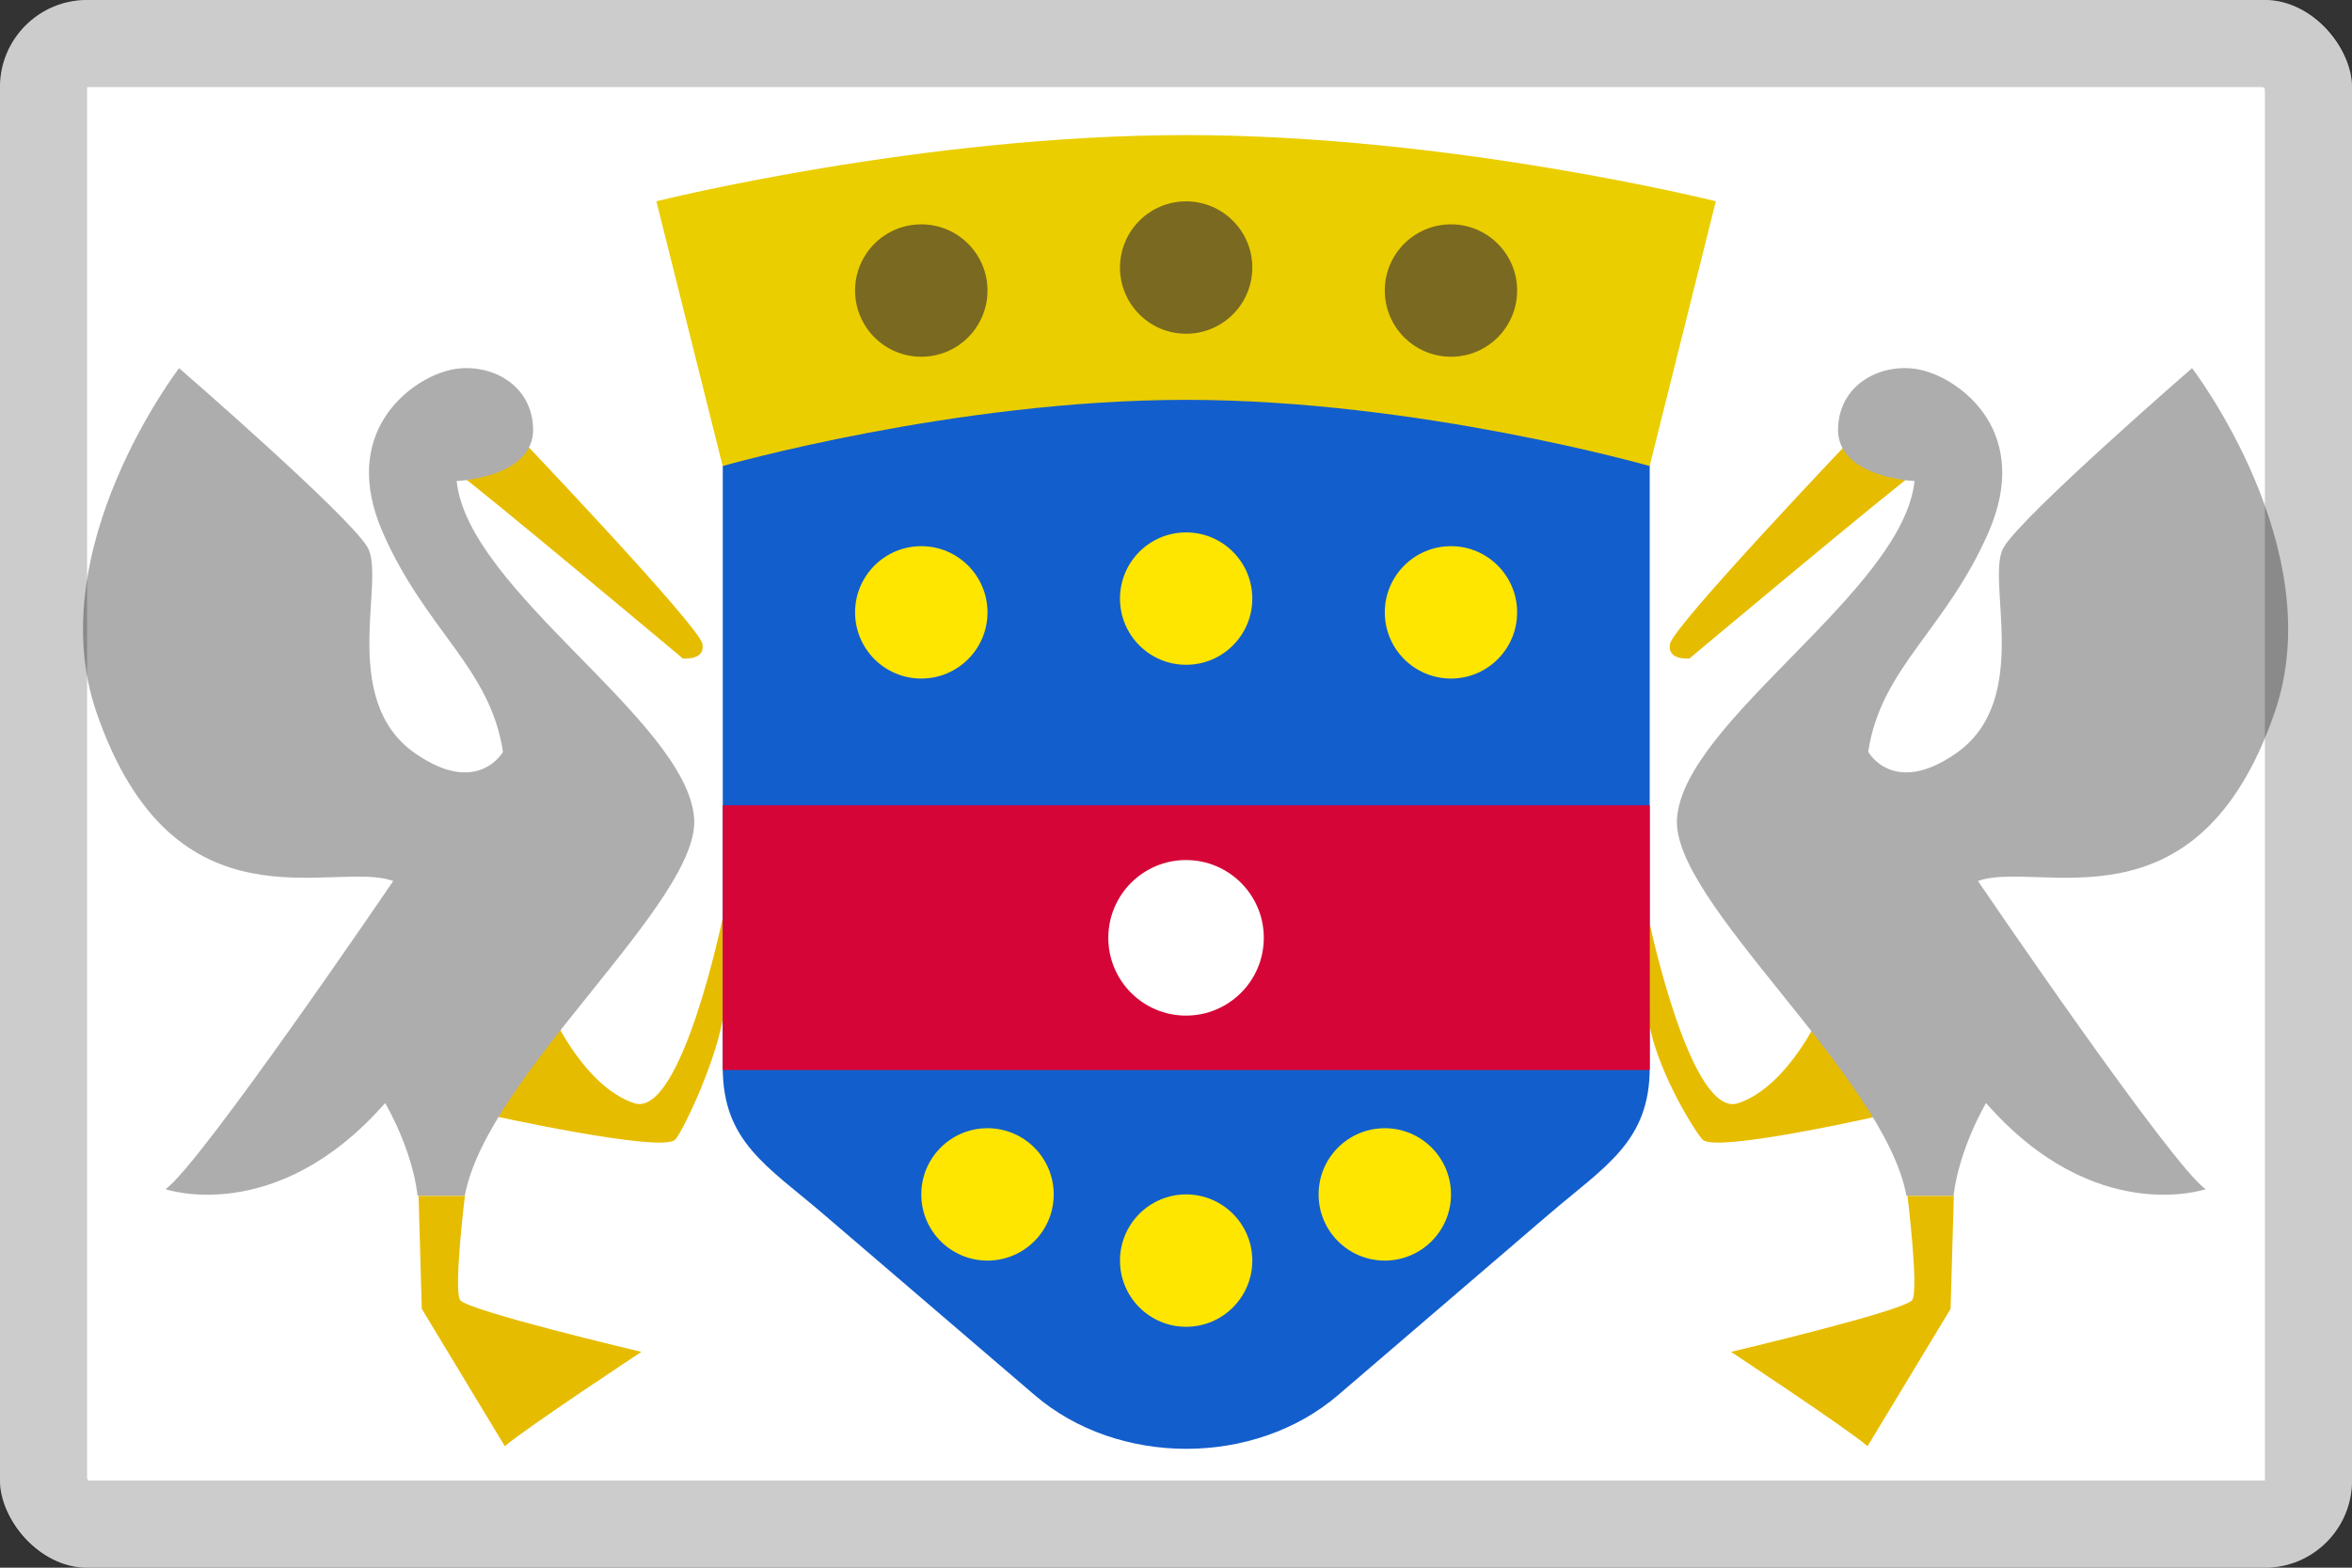<svg width="27" height="18" viewBox="0 0 27 18" fill="none" xmlns="http://www.w3.org/2000/svg">
<rect x="0" y="0" width="27" height="18" fill="#333333" stroke="none"/>
<g clip-path="url(#clip0_109_43896)">
<path d="M0 0H27V18H0V0Z" fill="white"/>
<path d="M8.297 10.536C8.297 10.536 7.82 12.852 7.278 12.666C6.718 12.479 6.354 11.676 6.354 11.676L5.588 12.796C5.588 12.796 7.602 13.244 7.751 13.085C7.815 13.025 8.184 12.289 8.296 11.711V10.536H8.297ZM5.337 13.73C5.337 13.73 5.206 14.794 5.281 14.925C5.346 15.046 7.363 15.522 7.363 15.522C7.363 15.522 6.047 16.39 5.795 16.605L4.842 15.028L4.805 13.73H5.337ZM5.934 4.992C5.934 4.992 8.025 7.186 8.063 7.392C8.1 7.588 7.838 7.56 7.838 7.56C7.838 7.56 5.477 5.581 5.206 5.394C4.926 5.207 5.934 4.992 5.934 4.992Z" fill="#E6BC00"/>
<path d="M5.242 5.523C5.242 5.523 6.138 5.486 6.12 4.916C6.101 4.356 5.532 4.132 5.112 4.263C4.691 4.384 3.898 4.972 4.393 6.111C4.887 7.241 5.625 7.661 5.774 8.632C5.774 8.632 5.487 9.152 4.766 8.65C3.875 8.03 4.439 6.634 4.216 6.279C3.992 5.906 2.056 4.227 2.056 4.227C2.056 4.227 0.461 6.303 1.107 8.178C2.001 10.773 3.835 9.864 4.514 10.116C4.514 10.116 2.292 13.384 1.9 13.654C1.9 13.654 3.17 14.093 4.421 12.665C4.421 12.665 4.729 13.179 4.794 13.729H5.336C5.588 12.348 8.052 10.341 7.968 9.388C7.875 8.268 5.373 6.784 5.242 5.523Z" fill="#ADADAD"/>
<path d="M18.941 10.615C18.941 10.615 19.414 12.853 19.955 12.666C20.515 12.479 20.88 11.677 20.88 11.677L21.645 12.797C21.645 12.797 19.694 13.244 19.545 13.085C19.481 13.025 19.053 12.358 18.938 11.785L18.941 10.615ZM21.897 13.73C21.897 13.73 22.028 14.794 21.953 14.925C21.887 15.046 19.871 15.522 19.871 15.522C19.871 15.522 21.187 16.39 21.439 16.605L22.392 15.028L22.429 13.73H21.897ZM21.299 4.992C21.299 4.992 19.209 7.186 19.171 7.392C19.134 7.588 19.395 7.56 19.395 7.56C19.395 7.56 21.757 5.581 22.028 5.394C22.299 5.207 21.299 4.992 21.299 4.992Z" fill="#E6BC00"/>
<path d="M8.297 4.59H18.938V12.261C18.938 13.108 18.427 13.389 17.783 13.94L15.361 16.018C14.399 16.842 12.835 16.84 11.877 16.018L9.451 13.939C8.814 13.393 8.297 13.111 8.297 12.261V4.59Z" fill="#125ECC"/>
<path d="M10.576 7.791C10.156 7.791 9.816 7.451 9.816 7.031C9.816 6.612 10.156 6.271 10.576 6.271C10.996 6.271 11.336 6.612 11.336 7.031C11.336 7.451 10.996 7.791 10.576 7.791ZM13.616 7.633C13.197 7.633 12.857 7.293 12.857 6.873C12.857 6.453 13.197 6.113 13.616 6.113C14.036 6.113 14.376 6.453 14.376 6.873C14.376 7.293 14.036 7.633 13.616 7.633ZM16.657 7.791C16.237 7.791 15.897 7.451 15.897 7.031C15.897 6.612 16.237 6.271 16.657 6.271C17.076 6.271 17.416 6.612 17.416 7.031C17.416 7.451 17.076 7.791 16.657 7.791ZM11.336 14.474C10.916 14.474 10.576 14.134 10.576 13.714C10.576 13.294 10.916 12.954 11.336 12.954C11.756 12.954 12.096 13.294 12.096 13.714C12.097 14.134 11.756 14.474 11.336 14.474ZM13.616 15.234C13.197 15.234 12.857 14.894 12.857 14.474C12.857 14.055 13.197 13.714 13.616 13.714C14.036 13.714 14.376 14.055 14.376 14.474C14.376 14.894 14.036 15.234 13.616 15.234ZM15.897 14.474C15.477 14.474 15.137 14.134 15.137 13.714C15.137 13.294 15.477 12.954 15.897 12.954C16.316 12.954 16.657 13.294 16.657 13.714C16.657 14.134 16.316 14.474 15.897 14.474Z" fill="#FFE600"/>
<path d="M8.297 9.246H18.938V12.286H8.297V9.246Z" fill="#D60537"/>
<path d="M7.535 2.311C7.535 2.311 10.575 1.551 13.616 1.551C16.657 1.551 19.697 2.311 19.697 2.311L18.937 5.351C18.937 5.351 16.276 4.591 13.617 4.591C10.957 4.591 8.296 5.351 8.296 5.351L7.535 2.311Z" fill="#EACE00"/>
<path d="M13.616 3.832C13.197 3.832 12.857 3.492 12.857 3.072C12.857 2.653 13.197 2.312 13.616 2.312C14.036 2.312 14.376 2.653 14.376 3.072C14.376 3.492 14.036 3.832 13.616 3.832ZM16.657 4.096C16.237 4.096 15.897 3.756 15.897 3.336C15.897 2.916 16.237 2.576 16.657 2.576C17.076 2.576 17.416 2.916 17.416 3.336C17.416 3.756 17.076 4.096 16.657 4.096ZM10.576 4.096C10.156 4.096 9.816 3.756 9.816 3.336C9.816 2.916 10.156 2.576 10.576 2.576C10.996 2.576 11.336 2.916 11.336 3.336C11.336 3.756 10.996 4.096 10.576 4.096Z" fill="#7A6920"/>
<path d="M19.252 9.388C19.168 10.341 21.633 12.348 21.885 13.729H22.426C22.492 13.179 22.799 12.665 22.799 12.665C24.05 14.094 25.32 13.654 25.32 13.654C24.928 13.384 22.706 10.116 22.706 10.116C23.385 9.864 25.22 10.773 26.113 8.178C26.759 6.303 25.164 4.227 25.164 4.227C25.164 4.227 23.229 5.906 23.005 6.279C22.78 6.634 23.345 8.03 22.454 8.65C21.734 9.152 21.446 8.632 21.446 8.632C21.595 7.661 22.333 7.241 22.828 6.111C23.322 4.972 22.529 4.384 22.109 4.263C21.688 4.132 21.119 4.356 21.1 4.916C21.082 5.486 21.978 5.523 21.978 5.523C21.847 6.784 19.345 8.268 19.252 9.388Z" fill="#ADADAD"/>
<path d="M13.615 11.661C14.108 11.661 14.508 11.261 14.508 10.768C14.508 10.275 14.108 9.875 13.615 9.875C13.122 9.875 12.723 10.275 12.723 10.768C12.723 11.261 13.122 11.661 13.615 11.661Z" fill="white"/>
</g>
<rect x="0.5" y="0.5" width="26" height="17" rx="0.5" stroke="black" stroke-opacity="0.2"/>
<defs>
<clipPath id="clip0_109_43896">
<rect width="27" height="18" rx="1" fill="white"/>
</clipPath>
</defs>
</svg>
